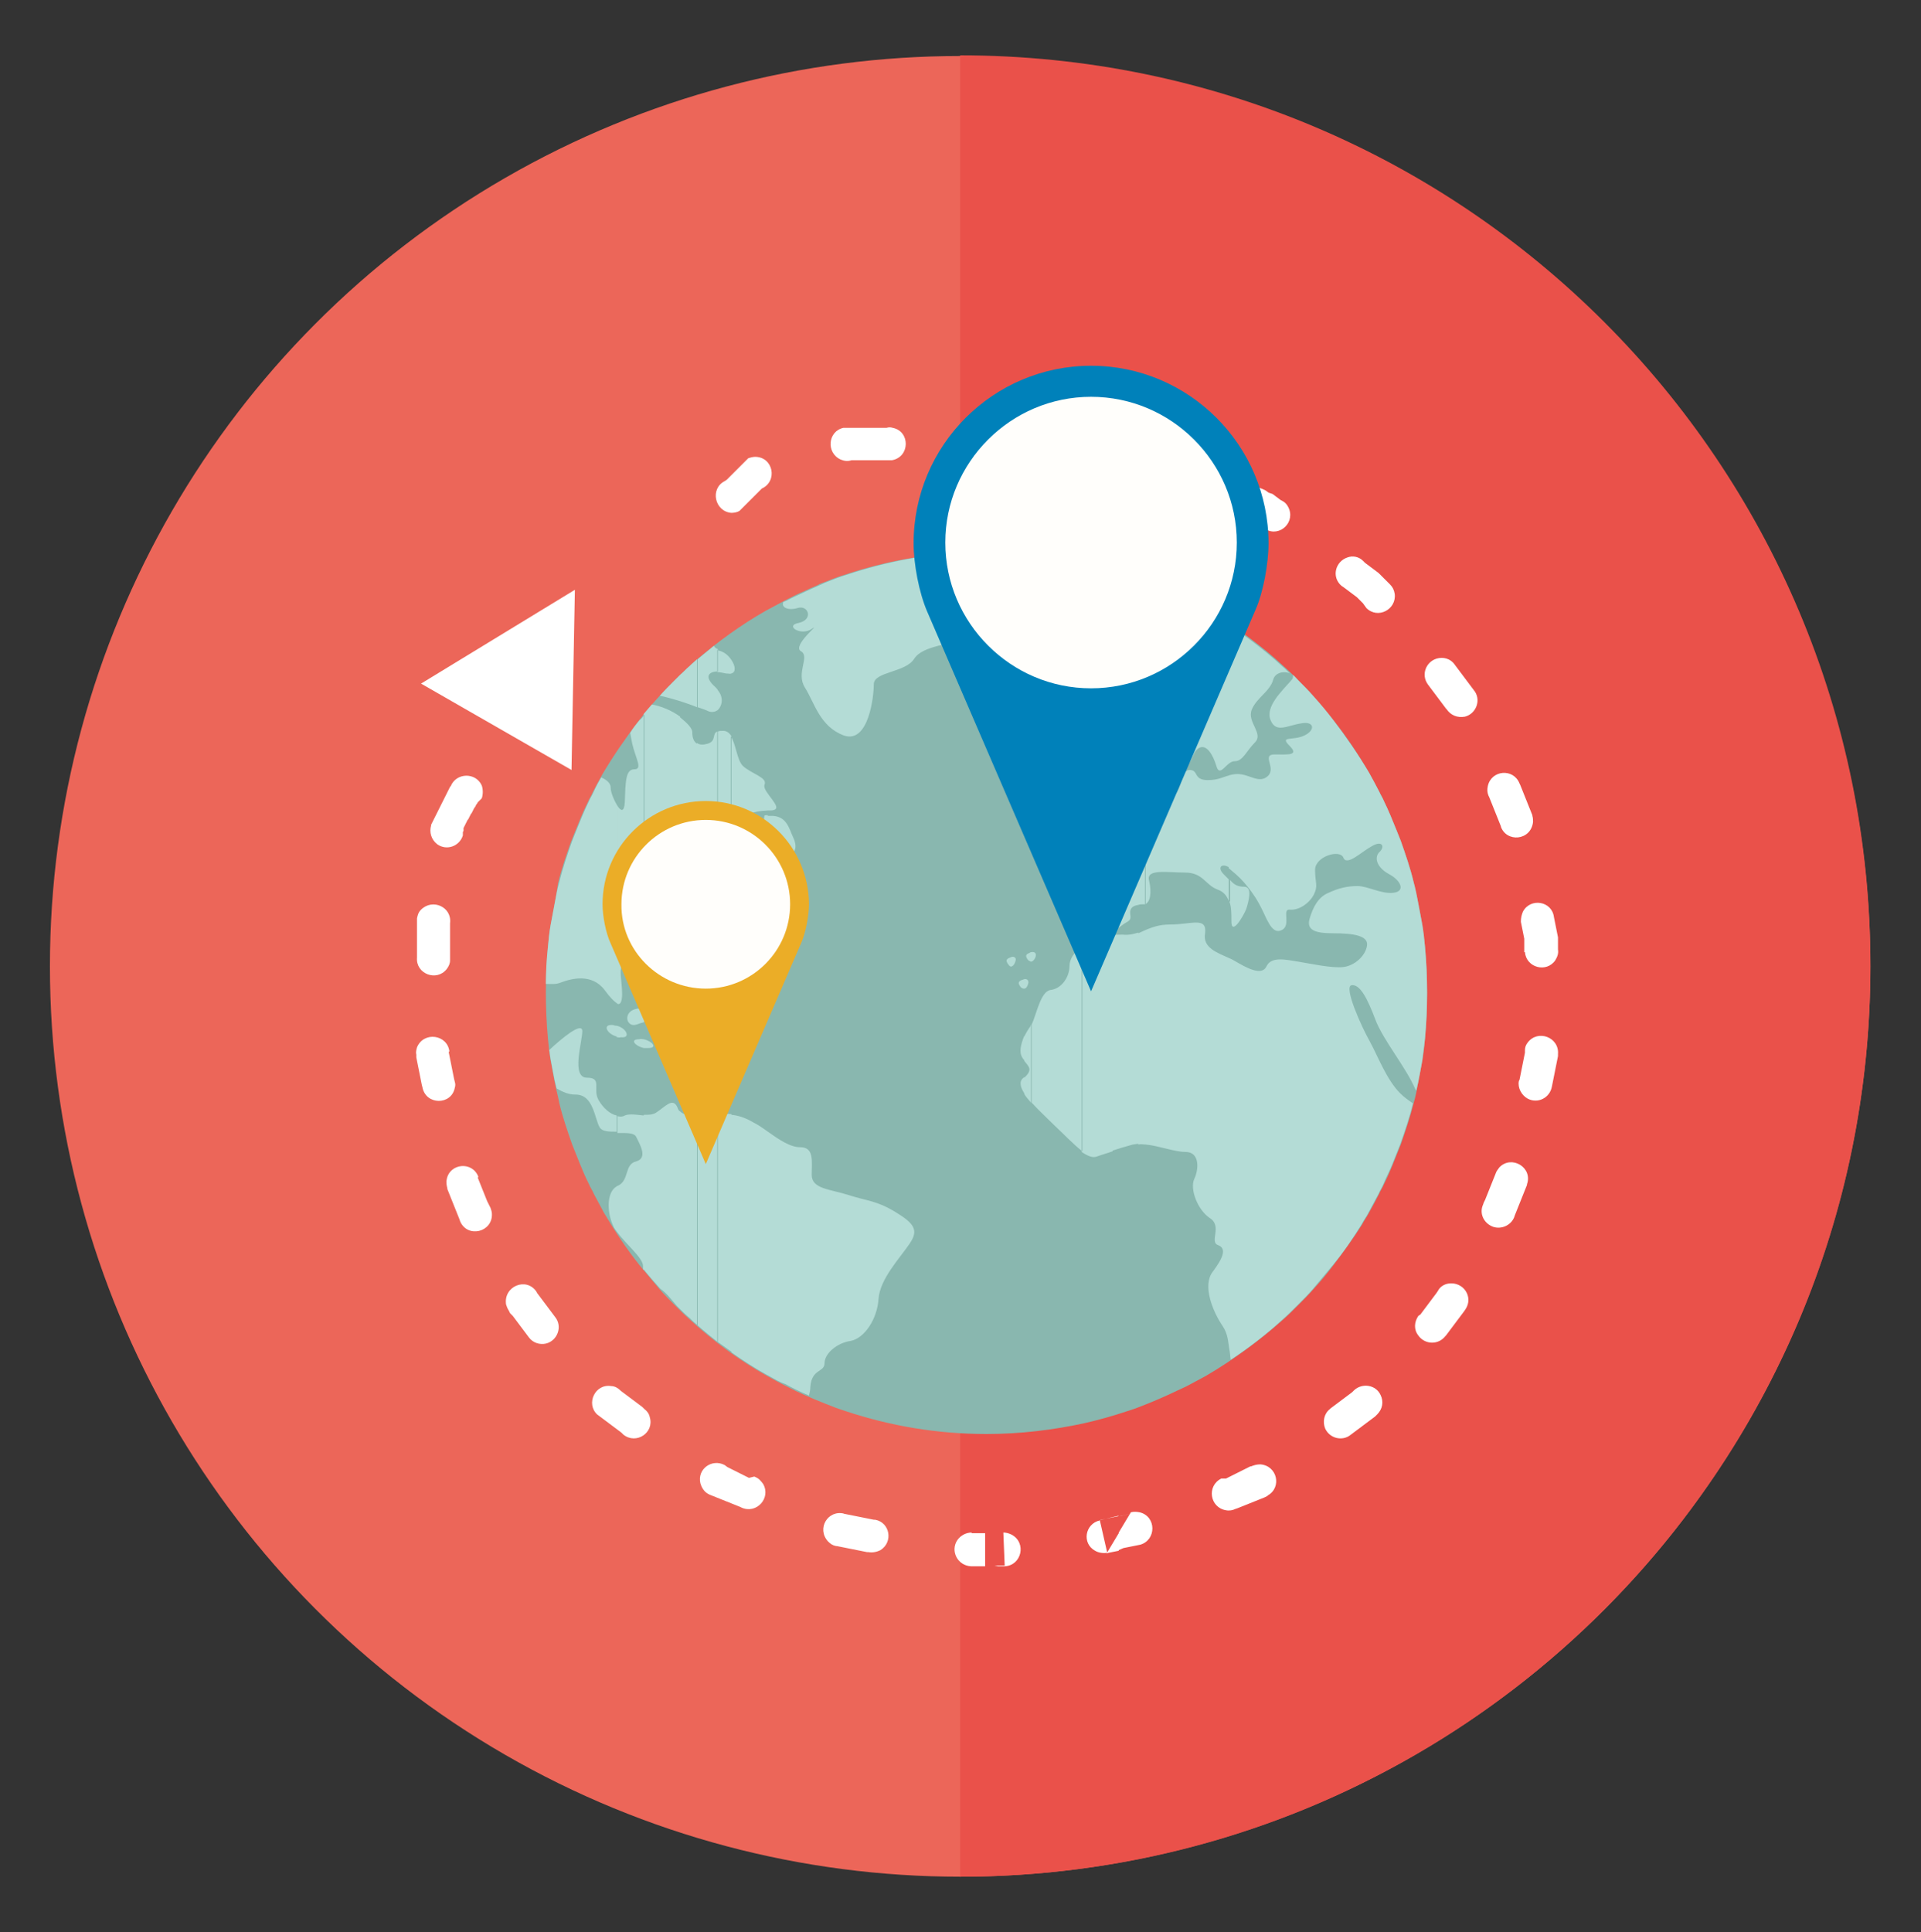 <?xml version="1.0" encoding="utf-8"?>
<!-- Generator: Adobe Illustrator 18.0.0, SVG Export Plug-In . SVG Version: 6.00 Build 0)  -->
<!DOCTYPE svg PUBLIC "-//W3C//DTD SVG 1.1//EN" "http://www.w3.org/Graphics/SVG/1.1/DTD/svg11.dtd">
<svg version="1.1" id="Layer_1" xmlns="http://www.w3.org/2000/svg" xmlns:xlink="http://www.w3.org/1999/xlink" x="0px" y="0px"
	 viewBox="0 0 284.7 286.3" enable-background="new 0 0 284.7 286.3" xml:space="preserve">
<rect x="0" y="0" width="284.7" height="286.3" fill="#333333" stroke="none"/>
<g>
	<g>
		<circle fill="#EC6659" cx="142.3" cy="143.2" r="134.9"/>
		<g>
			<path fill="#EA514A" d="M142.3,8.2v269.9c74.5,0,134.9-60.4,134.9-134.9C277.3,68.6,216.9,8.2,142.3,8.2z"/>
		</g>
	</g>
	<g>
		<g>
			<path fill="#FFFFFF" d="M165.8,229.7v-2.6l1.8-3l0,0l0,0c0.4-0.1,0.8-0.1,1.3,0c2.5,0.6,2.5,4.1,0.1,4.8l0,0l-0.5,0.1l-0.5,0.1
				l-0.5,0.1l-0.5,0.1l-0.5,0.1L165.8,229.7L165.8,229.7L165.8,229.7z M165.8,224.7l0.4-0.1l0.5-0.1l0.5-0.1l0.5-0.1L165.8,224.7
				L165.8,224.7L165.8,224.7z M165.8,69.4v-4.9c0.3,0,0.5,0,0.8,0.1l0.3,0.1l0.5,0.1l0.5,0.1l0.5,0.1l0.5,0.1l0.5,0.1l0.5,0.1
				l0.5,0.1l0.5,0.2l0.5,0.2l0.1,0c0.5,0.1,0.8,0.4,1.1,0.8c1.6,1.9-0.3,4.7-2.6,4l-0.1,0l-0.5-0.1l-0.5-0.1l-0.5-0.1l-0.5-0.1
				l-0.5-0.1l-0.5-0.1l-0.5-0.1l-0.5-0.1L165.8,69.4L165.8,69.4z M181,219.1c-2.2,1.1-1.7,4.3,0.7,4.7c0.5,0.1,1,0,1.4-0.2l0.3-0.1
				l0.5-0.2l0.5-0.2l0.5-0.2l0.5-0.2l0.5-0.2l0.5-0.2l0.5-0.2l0.5-0.2l0.4-0.2l0.1-0.1c2.1-1.2,1.4-4.4-1.1-4.6
				c-0.5,0-0.9,0.1-1.4,0.3l-0.1,0l-0.4,0.2l-0.4,0.2l-0.4,0.2l-0.4,0.2l-0.4,0.2l-0.4,0.2l-0.4,0.2l-0.4,0.2l-0.4,0.2L181,219.1
				L181,219.1z M197.1,208.8c-0.9,0.7-1.1,1.9-0.7,2.9c0.7,1.5,2.6,1.9,3.8,0.9l0,0l0.4-0.3l0.4-0.3l0.4-0.3l0.4-0.3l0.4-0.3
				l0.4-0.3l0.4-0.3l0.4-0.3l0.4-0.3l0.3-0.3c0.8-0.8,1-1.9,0.5-2.9c-0.7-1.5-2.7-1.8-3.9-0.7l-0.3,0.3l-0.4,0.3l-0.4,0.3l-0.4,0.3
				l-0.4,0.3l-0.4,0.3l-0.4,0.3l-0.4,0.3l-0.4,0.3L197.1,208.8L197.1,208.8L197.1,208.8z M210.2,195c-0.6,0.9-0.7,2,0,2.9
				c1,1.4,3,1.4,4,0.1l0.1-0.1l0.3-0.4l0.3-0.4l0.3-0.4l0.3-0.4l0.3-0.4l0.3-0.4l0.3-0.4l0.3-0.4l0.3-0.4l0.2-0.3
				c1.2-1.8-0.3-4.1-2.5-3.8c-0.7,0.1-1.3,0.5-1.6,1.1l-0.2,0.3l-0.3,0.4l-0.3,0.4l-0.3,0.4l-0.3,0.4l-0.3,0.4l-0.3,0.4l-0.3,0.4
				l-0.3,0.4L210.2,195L210.2,195L210.2,195z M219.8,178.5c-0.6,1.3,0.1,2.8,1.5,3.3c1.2,0.4,2.6-0.2,3.1-1.4l0.1-0.3l0.2-0.5
				l0.2-0.5l0.2-0.5l0.2-0.5l0.2-0.5l0.2-0.5l0.2-0.5l0.2-0.5l0.2-0.5l0-0.1c0.9-2.5-2.3-4.4-4.1-2.5c-0.2,0.3-0.4,0.5-0.5,0.8l0,0
				l-0.2,0.5l-0.2,0.5l-0.2,0.5l-0.2,0.5l-0.2,0.5l-0.2,0.5l-0.2,0.5l-0.2,0.5l-0.2,0.4L219.8,178.5L219.8,178.5z M225.1,160.2
				c-0.2,1,0.4,2.1,1.3,2.6c1.5,0.8,3.3-0.1,3.6-1.8l0.1-0.5l0.1-0.5l0.1-0.5l0.1-0.5l0.1-0.5l0.1-0.5l0.1-0.5l0.1-0.5l0.1-0.5
				l0-0.3c0.2-2.5-3-3.7-4.5-1.7c-0.3,0.4-0.4,0.7-0.4,1.2l0,0.3l-0.1,0.5l-0.1,0.5l-0.1,0.5l-0.1,0.5l-0.1,0.5l-0.1,0.5l-0.1,0.5
				l-0.1,0.5L225.1,160.2L225.1,160.2z M226,141.1c0.2,2.3,3.2,3.1,4.5,1.2c0.3-0.5,0.5-1,0.4-1.6l0-0.3l0-0.5l0-0.5l0-0.5l-0.1-0.5
				l-0.1-0.5l-0.1-0.5l-0.1-0.5l-0.1-0.5l-0.1-0.5c-0.3-2.4-3.5-2.9-4.6-0.8c-0.2,0.5-0.3,0.9-0.3,1.5l0.1,0.5l0.1,0.5l0.1,0.5
				l0.1,0.5l0.1,0.5l0,0.5l0,0.5l0,0.5l0,0.5L226,141.1L226,141.1z M222.4,122.4c0.8,2.5,4.5,2.2,4.8-0.6c0-0.3,0-0.6-0.1-0.9l0-0.1
				l-0.2-0.5l-0.2-0.5l-0.2-0.5l-0.2-0.5l-0.2-0.5l-0.2-0.5l-0.2-0.5l-0.2-0.5l-0.2-0.5l-0.1-0.2c-0.9-2.3-4.2-2-4.7,0.4
				c-0.1,0.5-0.1,0.9,0.1,1.4l0.1,0.2l0.2,0.5l0.2,0.5l0.2,0.5l0.2,0.5l0.2,0.5l0.2,0.5l0.2,0.5l0.2,0.5l0.2,0.5L222.4,122.4
				L222.4,122.4z M214.4,105.1c0.6,0.9,1.6,1.3,2.7,1.1c1.6-0.4,2.4-2.3,1.5-3.7l-0.3-0.4l-0.3-0.4l-0.3-0.4l-0.3-0.4l-0.3-0.4
				l-0.3-0.4l-0.3-0.4l-0.3-0.4l-0.3-0.4l-0.3-0.4c-0.6-0.9-1.7-1.2-2.7-0.9c-1.6,0.5-2.3,2.4-1.3,3.8l0.3,0.4l0.3,0.4l0.3,0.4
				l0.3,0.4l0.3,0.4l0.3,0.4l0.3,0.4l0.3,0.4l0.3,0.4L214.4,105.1L214.4,105.1z M202.5,90.1c1.7,1.7,4.5,0.2,4.2-2.1
				c-0.1-0.6-0.3-1-0.7-1.4l-0.1-0.1l-0.4-0.4l-0.4-0.4l-0.4-0.4l-0.4-0.4l-0.4-0.3l-0.4-0.3l-0.4-0.3l-0.4-0.3l-0.4-0.3l-0.3-0.3
				c-0.6-0.6-1.5-0.8-2.3-0.5c-1.8,0.6-2.4,2.9-0.9,4.2l0.3,0.2l0.4,0.3l0.4,0.3l0.4,0.3l0.4,0.3l0.4,0.3l0.3,0.3l0.3,0.3l0.3,0.3
				L202.5,90.1L202.5,90.1L202.5,90.1z M187.5,78.4c2.2,1.3,4.6-1.1,3.4-3.3c-0.2-0.4-0.5-0.7-0.9-0.9l-0.2-0.1l-0.4-0.3l-0.4-0.3
				l-0.4-0.3L188,73l-0.4-0.3l-0.4-0.2l-0.5-0.2l-0.5-0.2l-0.5-0.2l-0.2-0.1c-2.2-1.1-4.4,1.2-3.3,3.3c0.2,0.4,0.6,0.8,1,1l0.2,0.1
				l0.4,0.2l0.4,0.2l0.4,0.2l0.4,0.2l0.4,0.2l0.4,0.2l0.4,0.2l0.4,0.2l0.4,0.2L187.5,78.4z M165.8,64.4v4.9l-0.1,0l-0.2-0.1
				c-0.3-0.1-0.6-0.2-0.9-0.4C162.7,67.4,163.7,64.6,165.8,64.4L165.8,64.4z M165.8,224.6L165.8,224.6l-0.1,0.1l-0.5,0.1l-0.5,0.1
				l-0.5,0.1l-0.5,0.1l-0.5,0.1l-0.3,0.1L165.8,224.6L165.8,224.6z M165.8,227.2v2.6l-0.5,0.1l-0.5,0.1l-0.5,0.1l-0.3,0.1
				L165.8,227.2L165.8,227.2z M147.4,232L147.4,232l1.5,0l-0.2-4.9h0c0.4,0,0.8,0.1,1.2,0.3c2.3,1.2,1.5,4.6-1,4.7l0,0l-0.5,0
				l-0.5,0L147.4,232L147.4,232z M147.4,227.1l0.3,0l0.5,0l0.5,0L147.4,227.1L147.4,227.1L147.4,227.1z M147.4,67V62l0.4,0l0.5,0
				l0.5,0l0.5,0l0.5,0l0.5,0l0.5,0l0.5,0c2.1,0.1,3.1,2.6,1.7,4.1c-0.5,0.6-1.2,0.8-2,0.8l-0.5,0l-0.5,0l-0.5,0l-0.5,0l-0.5,0
				l-0.5,0l-0.5,0L147.4,67L147.4,67z M163,225.3c-2.2,0.5-2.7,3.4-0.7,4.5c0.5,0.3,1.2,0.4,1.8,0.3L163,225.3z M107.4,71.3
				c-2.2,1.1-1.5,4.5,1,4.7c0.4,0,0.9-0.1,1.2-0.3l0.1-0.1l0.1-0.1l0.1-0.1l0.1-0.1l0.1-0.1l0.1-0.1l0.1-0.1l0.1-0.1l0.1-0.1
				l0.1-0.1l0.1-0.1l0.1-0.1l0.1-0.1l0.1-0.1l0.1-0.1l0.1-0.1l0.1-0.1l0.1-0.1l0.1-0.1l0.1-0.1l0.1-0.1l0.1-0.1l0.1-0.1l0.1-0.1
				l0.1-0.1l0.1-0.1l0.1-0.1l0.1-0.1l0.1-0.1l0.1-0.1l0.1-0.1l0.1-0.1l0.1-0.1l0,0c2.4-1.1,1.7-4.7-1-4.7c-0.3,0-0.7,0.1-1,0.2l0,0
				l-0.1,0.1l-0.1,0.1l-0.1,0.1l-0.1,0.1l-0.1,0.1l-0.1,0.1l-0.1,0.1l-0.1,0.1l-0.1,0.1l-0.1,0.1l-0.1,0.1l-0.1,0.1l-0.1,0.1
				l-0.1,0.1l-0.1,0.1l-0.1,0.1l-0.1,0.1l-0.1,0.1l-0.1,0.1l-0.1,0.1l-0.1,0.1l-0.1,0.1l-0.1,0.1l-0.1,0.1l-0.1,0.1l-0.1,0.1
				l-0.1,0.1l-0.1,0.1l-0.1,0.1l-0.1,0.1l-0.1,0.1l-0.1,0.1L107.4,71.3L107.4,71.3z M147.4,62V67l-0.3,0l-0.5,0l-0.2,0
				c-2.1,0-3.2-2.4-1.9-4c0.5-0.6,1.2-0.9,1.9-0.9l0.2,0l0.5,0L147.4,62L147.4,62z M147.4,227.1L147.4,227.1l-0.3,0l-0.5,0l-0.5,0
				L147.4,227.1L147.4,227.1z M147.4,232L147.4,232l-0.2,0l-0.5,0l-0.5,0L147.4,232L147.4,232z M62.4,101.3l22.8-13.9l-0.5,26.7
				L62.4,101.3L62.4,101.3z M71.4,118.3c0.2-0.6,0.2-1.3,0-1.9c-0.9-2-3.8-1.9-4.6,0.1l-0.1,0.1l-0.1,0.2l-0.1,0.2l-0.1,0.2
				l-0.1,0.2l-0.1,0.2l-0.1,0.2l-0.1,0.2l-0.1,0.2l-0.1,0.2l-0.1,0.2l-0.1,0.2l-0.1,0.2l-0.1,0.2l-0.1,0.2l-0.1,0.2l-0.1,0.2
				l-0.1,0.2l-0.1,0.2l-0.1,0.2l-0.1,0.2l-0.1,0.2l-0.1,0.2l-0.1,0.2l-0.1,0.2l-0.1,0.2l-0.1,0.2l-0.1,0.2l-0.1,0.2l0,0.1
				c-0.3,1,0,2.1,0.9,2.8c1.4,1,3.3,0.3,3.8-1.3l0-0.1l0-0.2l0-0.2l0.1-0.2l0-0.2l0-0.2l0.1-0.2l0.1-0.2l0.1-0.2l0.1-0.2l0.1-0.2
				l0.1-0.2l0.1-0.1l0.1-0.2l0.1-0.2l0.1-0.2l0.1-0.2l0.1-0.1l0.1-0.2l0.1-0.2l0.1-0.2l0.1-0.2l0.1-0.1l0.1-0.2l0.1-0.2l0.1-0.1
				l0.1-0.2l0.1-0.1l0.1-0.1L71.4,118.3L71.4,118.3z M66.7,136.8c0.3-2.4-2.6-3.7-4.3-2c-0.4,0.4-0.5,0.8-0.6,1.3l0,0.1l0,0.2l0,0.2
				l0,0.2l0,0.2l0,0.2l0,0.2l0,0.2l0,0.2l0,0.2l0,0.2l0,0.2l0,0.2l0,0.2l0,0.2l0,0.2l0,0.2l0,0.2l0,0.2l0,0.2l0,0.2l0,0.2l0,0.2
				l0,0.2l0,0.2l0,0.2l0,0.2l0,0.2l0,0.2l0,0.1c-0.2,2.4,2.9,3.6,4.4,1.7c0.3-0.4,0.5-0.8,0.5-1.3l0-0.1l0-0.2l0-0.2l0-0.2l0-0.2
				l0-0.2l0-0.2l0-0.2l0-0.2l0-0.2l0-0.2l0-0.2l0-0.2l0-0.2l0-0.2l0-0.2l0-0.2l0-0.2l0-0.2l0-0.2l0-0.2l0-0.2l0-0.2l0-0.2l0-0.2
				l0-0.2l0-0.2l0-0.2L66.7,136.8L66.7,136.8L66.7,136.8z M66.6,155.8c-0.3-2.5-3.8-3-4.8-0.6c-0.1,0.4-0.2,0.7-0.1,1.1l0,0.4
				l0.1,0.5l0.1,0.5l0.1,0.5l0.1,0.5l0.1,0.5l0.1,0.5l0.1,0.5l0.1,0.5l0.1,0.4c0.5,2.7,4.3,2.7,4.8,0.1c0.1-0.3,0.1-0.6,0-0.9
				l-0.1-0.4l-0.1-0.5l-0.1-0.5l-0.1-0.5l-0.1-0.5l-0.1-0.5l-0.1-0.5l-0.1-0.5l-0.1-0.5L66.6,155.8L66.6,155.8z M70.9,174.4
				c-0.9-2.4-4.3-2-4.7,0.4c-0.1,0.4,0,0.9,0.1,1.3l0,0.1l0.2,0.5l0.2,0.5l0.2,0.5l0.2,0.5l0.2,0.5l0.2,0.5l0.2,0.5l0.2,0.5l0.2,0.5
				l0.1,0.3c1.1,2.5,4.8,1.6,4.7-1.1c0-0.3-0.1-0.6-0.2-0.9l-0.1-0.2l-0.2-0.4l-0.2-0.4l-0.2-0.5l-0.2-0.5l-0.2-0.5l-0.2-0.5
				l-0.2-0.5l-0.2-0.5l-0.2-0.5L70.9,174.4L70.9,174.4z M79.5,191.4c-1.5-2.2-4.9-0.8-4.5,1.9c0.1,0.3,0.2,0.6,0.4,0.9l0.2,0.4
				L76,195l0.3,0.4l0.3,0.4l0.3,0.4l0.3,0.4l0.3,0.4l0.3,0.4l0.3,0.4l0.3,0.4l0,0c0.6,0.8,1.6,1.1,2.5,0.9c1.7-0.4,2.5-2.5,1.4-3.9
				l0,0l-0.3-0.4l-0.3-0.4l-0.3-0.4l-0.3-0.4l-0.3-0.4l-0.3-0.4l-0.3-0.4l-0.3-0.4l-0.3-0.4L79.5,191.4L79.5,191.4z M91.9,206
				c-0.3-0.3-0.8-0.6-1.3-0.6c-2.4-0.4-3.8,2.6-2.1,4.2l0,0l0.4,0.3l0.4,0.3l0.4,0.3l0.4,0.3l0.4,0.3l0.4,0.3l0.4,0.3l0.4,0.3
				l0.4,0.3l0.3,0.3c1.9,1.5,4.6-0.3,3.9-2.6c-0.1-0.5-0.4-0.9-0.8-1.2l-0.3-0.3l-0.4-0.3l-0.4-0.3l-0.4-0.3l-0.4-0.3l-0.4-0.3
				l-0.4-0.3l-0.4-0.3l-0.4-0.3L91.9,206L91.9,206L91.9,206z M107.4,217.1c-1.9-1-4.1,0.6-3.6,2.7c0.2,0.7,0.6,1.3,1.2,1.6l0.2,0.1
				l0.5,0.2l0.5,0.2l0.5,0.2l0.5,0.2l0.5,0.2l0.5,0.2l0.5,0.2l0.5,0.2l0.5,0.2l0.2,0.1c2.2,1,4.4-1.4,3.2-3.5
				c-0.3-0.4-0.6-0.8-1.1-1l-0.2-0.1L111,219l-0.4-0.2l-0.4-0.2l-0.4-0.2l-0.4-0.2l-0.4-0.2l-0.4-0.2l-0.4-0.2l-0.4-0.2L107.4,217.1
				L107.4,217.1z M125.1,224.3c-2.4-0.6-4.1,2.2-2.4,4.1c0.4,0.4,0.7,0.6,1.2,0.7l0.1,0l0.5,0.1l0.5,0.1l0.5,0.1l0.5,0.1l0.5,0.1
				l0.5,0.1l0.5,0.1l0.5,0.1l0.5,0.1l0.2,0c0.6,0.1,1.2,0,1.8-0.3c1.9-1.2,1.4-4.1-0.8-4.5l-0.2,0l-0.5-0.1l-0.5-0.1l-0.5-0.1
				l-0.5-0.1l-0.5-0.1l-0.5-0.1l-0.5-0.1l-0.5-0.1l-0.5-0.1L125.1,224.3L125.1,224.3z M144,227.1c-0.8,0-1.6,0.4-2.1,1.1
				c-1.1,1.6,0,3.8,2,3.9l0.1,0l0.5,0l0.5,0l0.5,0l0.5,0v-4.9l-0.5,0l-0.5,0l-0.5,0l-0.5,0L144,227.1L144,227.1z M132.2,68.2
				c2.7-0.5,2.7-4.3,0.1-4.8c-0.3-0.1-0.6-0.1-0.9,0l-0.1,0l-0.2,0l-0.2,0l-0.2,0l-0.2,0l-0.2,0l-0.2,0l-0.2,0l-0.2,0l-0.2,0l-0.2,0
				l-0.2,0l-0.2,0l-0.2,0l-0.2,0l-0.2,0l-0.2,0l-0.2,0l-0.2,0l-0.2,0l-0.2,0l-0.2,0l-0.2,0l-0.2,0l-0.2,0l-0.2,0l-0.2,0l-0.2,0
				l-0.2,0l-0.2,0l-0.2,0l-0.2,0l-0.1,0c-2.3,0.5-2.6,3.7-0.4,4.7c0.5,0.2,1,0.3,1.6,0.1l0.1,0l0.1,0l0.1,0l0.1,0l0.1,0l0.1,0l0.1,0
				l0.1,0l0.1,0l0.1,0l0.1,0l0.1,0l0.1,0l0.1,0l0.1,0l0.1,0l0.1,0l0.1,0l0.1,0l0.1,0l0.1,0l0.1,0l0.1,0l0.1,0l0.1,0l0.1,0l0.1,0
				l0.1,0l0.1,0l0.1,0l0.1,0L132.2,68.2L132.2,68.2z"/>
		</g>
		<g>
			<path fill="#89B7AF" d="M82.2,133.9c-0.2,1.1-0.4,2.1-0.6,3.2c-0.2,1.1-0.3,2.2-0.4,3.3c-0.2,2.2-0.3,4.4-0.3,6.7
				c0,2.3,0.1,4.5,0.3,6.7c0.1,1.1,0.2,2.2,0.4,3.3c0.2,1.1,0.4,2.2,0.6,3.2c0.2,1.1,0.5,2.1,0.7,3.2c0.5,2.1,1.2,4.1,1.9,6.1
				c0.4,1,0.8,2,1.2,3c0.4,1,0.8,1.9,1.3,2.9c0.2,0.5,0.5,0.9,0.7,1.4c0.5,0.9,1,1.9,1.5,2.8c1.6,2.7,3.3,5.3,5.3,7.8
				c1,1.2,2,2.4,3,3.6c0.7,0.8,1.4,1.5,2.2,2.3c0.7,0.7,1.5,1.5,2.3,2.2c3.5,3.2,7.3,6,11.4,8.3c0.9,0.5,1.8,1,2.8,1.5
				c1.9,1,3.8,1.8,5.8,2.6c1,0.4,2,0.8,3,1.1c6.6,2.2,13.6,3.4,20.9,3.4c5,0,9.9-0.6,14.5-1.6c2.2-0.5,4.3-1.1,6.4-1.8
				c1-0.3,2-0.7,3-1.1c2-0.8,3.9-1.7,5.8-2.6c0.9-0.5,1.9-1,2.8-1.5c4.1-2.4,7.9-5.2,11.4-8.3c0.8-0.7,1.5-1.4,2.3-2.2
				c0.7-0.7,1.5-1.5,2.2-2.3c1.1-1.2,2.1-2.4,3-3.6c1.5-2,3-4,4.3-6.1c0.3-0.6,0.7-1.1,1-1.7c0.5-0.9,1-1.8,1.5-2.8
				c0.2-0.5,0.5-0.9,0.7-1.4c0.5-1,0.9-1.9,1.3-2.9c0.4-1,0.8-2,1.2-3c0.7-2,1.4-4.1,1.9-6.1c0.3-1,0.5-2.1,0.7-3.2
				c0.2-1.1,0.4-2.1,0.6-3.2c0.2-1.1,0.3-2.2,0.4-3.3c0.2-2.2,0.3-4.4,0.3-6.7c0-2.3-0.1-4.5-0.3-6.7c-0.1-1.1-0.3-2.2-0.4-3.3
				c-0.2-1.1-0.4-2.2-0.6-3.2c-0.2-1.1-0.5-2.1-0.7-3.2c-0.5-2.1-1.2-4.1-1.9-6.1c-0.2-0.5-0.4-1-0.6-1.5c-0.6-1.5-1.2-2.9-1.9-4.4
				c-0.2-0.5-0.5-1-0.7-1.4c-0.5-0.9-1-1.9-1.5-2.8c-1.6-2.7-3.3-5.3-5.3-7.8c-1-1.2-2-2.4-3-3.6c-0.7-0.8-1.4-1.5-2.2-2.3
				c-0.7-0.7-1.5-1.5-2.3-2.2c-1.5-1.4-3.1-2.7-4.7-3.9c-2.1-1.6-4.4-3.1-6.7-4.4c-0.9-0.5-1.8-1-2.8-1.5c-0.4-0.2-0.9-0.4-1.3-0.6
				c-0.5-0.2-1-0.5-1.6-0.7c-0.2-0.1-0.4-0.2-0.7-0.3c-0.8-0.3-1.5-0.6-2.3-0.9c0,0,0,0,0,0c-0.8-0.3-1.6-0.6-2.5-0.9
				c-0.2-0.1-0.3-0.1-0.5-0.2c-1.9-0.7-3.9-1.2-5.9-1.7c-0.6-0.1-1.3-0.3-1.9-0.4c-0.5-0.1-0.9-0.2-1.4-0.3c-3.4-0.6-7-1-10.6-1
				c-0.4,0-0.8,0-1.2,0c-0.7,0-1.3,0-2,0c-6.6,0.2-13,1.4-18.9,3.4c-1,0.3-2,0.7-3,1.1c-0.3,0.1-0.6,0.2-0.9,0.4
				c-0.7,0.3-1.4,0.6-2,0.9c-1,0.4-1.9,0.9-2.9,1.4c-0.9,0.5-1.9,1-2.8,1.5c-3.7,2.1-7.1,4.6-10.3,7.3c-0.4,0.3-0.8,0.7-1.1,1
				c-0.8,0.7-1.5,1.4-2.3,2.2c-0.7,0.7-1.5,1.5-2.2,2.3c-1.1,1.2-2.1,2.4-3,3.6c-1.9,2.5-3.7,5.1-5.3,7.8c-0.5,0.9-1,1.8-1.5,2.8
				c-0.2,0.5-0.5,0.9-0.7,1.4c-0.7,1.4-1.3,2.9-1.9,4.4c-0.2,0.5-0.4,1-0.6,1.5c-0.7,2-1.4,4-1.9,6.1
				C82.6,131.7,82.4,132.8,82.2,133.9z"/>
			<path fill-rule="evenodd" clip-rule="evenodd" fill="#B4DCD6" d="M182.2,200v-58c0.3,0.1,0.6,0.3,0.8,0.4c1.7,1,4,2.3,4.7,0.8
				c0.7-1.5,2.8-1,4.7-0.7c1.8,0.3,5,1,6.7,0.8c1.7-0.2,3.3-1.7,3.5-3.2c0.2-1.5-2.2-1.8-5-1.8c-2.8,0-4-0.5-3.5-2.2
				c0.5-1.7,1.3-3.2,2.8-3.8c1.5-0.7,2.8-1,4.3-1c1.5,0,3.5,1.2,5.3,1c1.8-0.2,1.2-1.8-0.7-2.8c-1.8-1-2.2-2.5-1.3-3.3
				c0.8-0.8,0.3-1.7-1.2-0.8c-1.5,0.8-3.7,3-4.2,1.7c-0.5-1.3-4.2-0.2-4.2,1.8c0,2,0.5,2.3-0.2,3.7c-0.7,1.3-2.2,2.3-3.5,2.2
				c-1.3-0.2,0.2,2.3-1.2,3c-1.3,0.7-2-1-2.8-2.7c-0.8-1.7-1.5-2.7-2.3-3.7c-0.8-1-1.3-1.5-2.5-2.5c-0.1-0.1-0.2-0.2-0.3-0.2v-13.8
				c0.4-0.1,0.8-0.2,1.3-0.2c1.8,0,3.2,1.5,4.5,0.3c1.3-1.2-1-3.2,1-3.2c2,0,3.7,0.2,2.2-1.3c-1.5-1.5,0.5-0.7,2.2-1.5
				c1.7-0.8,1.5-2.2-0.5-1.8c-2,0.3-3.7,1.5-4.5-0.5c-0.8-2,1.7-4.3,3-5.8c0.3-0.3,0.4-0.6,0.3-0.9c0.3,0.2,0.5,0.5,0.8,0.8
				c0.7,0.7,1.5,1.5,2.2,2.3c1.1,1.2,2.1,2.4,3,3.6c1.9,2.5,3.7,5.1,5.3,7.8c0.5,0.9,1,1.8,1.5,2.8c0.2,0.5,0.5,0.9,0.7,1.4
				c0.7,1.4,1.3,2.9,1.9,4.4c0.2,0.5,0.4,1,0.6,1.5c0.7,2,1.4,4,1.9,6.1c0.3,1,0.5,2.1,0.7,3.2c0.2,1.1,0.4,2.1,0.6,3.2
				c0.2,1.1,0.3,2.2,0.4,3.3c0.2,2.2,0.3,4.4,0.3,6.7c0,2.3-0.1,4.5-0.3,6.7c-0.1,1.1-0.3,2.2-0.4,3.3c-0.2,1.1-0.4,2.2-0.6,3.2
				c-0.1,0.4-0.2,0.9-0.3,1.3l-0.1-0.1c-1.5-3.5-4.8-7.3-6-10.5c-1.2-3.2-2.3-5.2-3.5-5c-1.2,0.2,1.5,6.2,2.7,8.3
				c1.2,2.2,2.5,5.7,4.5,7.7c0.6,0.6,1.3,1.1,1.9,1.5c-0.5,2.1-1.2,4.1-1.9,6.1c-0.4,1-0.8,2-1.2,3c-0.4,1-0.9,1.9-1.3,2.9
				c-0.2,0.5-0.5,0.9-0.7,1.4c-0.5,0.9-1,1.9-1.5,2.8c-0.3,0.6-0.7,1.1-1,1.7c-1.3,2.1-2.7,4.2-4.3,6.1c-1,1.2-2,2.4-3,3.6
				c-0.7,0.8-1.4,1.5-2.2,2.3c-0.7,0.7-1.5,1.5-2.3,2.2c-2.4,2.2-4.9,4.1-7.6,5.9C182.3,200.9,182.3,200.4,182.2,200L182.2,200z
				 M182.2,133.6c0.3,0.8,0.3,1.8,0.3,2.9c0,2.3,1.8-0.8,2.2-1.8c0.3-1,1-3.3-0.3-3.3c-1,0-1.5-0.3-2.1-1V133.6L182.2,133.6z
				 M182.2,113.1c0.3-0.2,0.5-0.3,0.8-0.3c1.2,0,1.7-1.5,3-2.8c1.3-1.3-1.2-3-0.5-4.8c0.7-1.8,2.7-2.7,3.2-4.5
				c0.3-1.1,1.7-1.3,2.5-0.9c-0.4-0.3-0.7-0.7-1.1-1c-1.5-1.4-3.1-2.7-4.7-3.9c-0.4-0.3-0.8-0.6-1.1-0.8c-0.7,0.6-1.4,1.3-2.1,2
				V113.1z M182.2,96v17.1c-0.8,0.6-1.5,1.8-1.9,0.5c-0.5-1.7-1.5-3.5-2.7-2.7c-1.2,0.8-1,3.7-2.5,1.3c-1.5-2.3-2.8-5.7-1.2-7.5
				c1.7-1.8,4-3.3,5.3-5.2C180,98.7,181,97.3,182.2,96L182.2,96z M182.2,114.9c-0.9,0.2-1.6,0.7-3.2,0.7c-2.2,0-1.3-1.5-2.7-1.5
				c-1.3,0-1,2.5-2.2,3.7c-1,1-2.7,2.3-4.4,2.9V134c0.8-0.3,1-1.8,0.6-3.5c-0.5-1.8,2.7-1.2,5.3-1.2c2.7,0,3,1.8,4.8,2.5
				c0.9,0.3,1.4,0.9,1.7,1.7v-3.2c-0.2-0.2-0.4-0.4-0.7-0.7c-1.1-1.1-0.3-1.7,0.7-1.1V114.9L182.2,114.9z M182.2,142v58
				c-0.2-1.2-0.2-2.3-1-3.5c-1.5-2.2-3-6-1.5-8c1.5-2,2.2-3.5,0.8-4c-1.3-0.5,0.7-2.8-1.2-4c-1.8-1.2-3-4.3-2.3-5.8
				c0.7-1.5,0.8-4-1.3-4c-1.6,0-3.9-0.9-5.9-1.1v-31.8c1-0.4,2-0.8,3.6-0.8c3.2,0,5.5-1.2,5.2,1.3
				C178.2,140.5,180.5,141.2,182.2,142L182.2,142z M169.8,119.3v-1.4c0.4-0.1,0.8,0.1,0.7,0.6C170.4,118.9,170.1,119.3,169.8,119.3z
				 M169.8,117.9v1.4c-0.1,0-0.2-0.1-0.4-0.2c-0.5-0.6-0.4-0.9,0.2-1.1C169.6,118,169.7,118,169.8,117.9L169.8,117.9z M169.8,120.7
				V134c-0.1,0-0.2,0-0.3,0c-0.3,0-0.6,0-0.8,0.1V121c0.1,0,0.2,0,0.3-0.1C169.3,120.9,169.5,120.8,169.8,120.7L169.8,120.7z
				 M169.8,137.8v31.8c-0.4,0-0.7-0.1-1.1,0v-31.3C169.1,138.1,169.4,138,169.8,137.8L169.8,137.8z M168.7,113.8v-1.4
				c0.4-0.1,0.8,0.1,0.7,0.6C169.3,113.3,169,113.8,168.7,113.8z M168.7,112.4v1.4c-0.1,0-0.2-0.1-0.4-0.2c-0.5-0.6-0.4-0.9,0.2-1.1
				C168.5,112.4,168.6,112.4,168.7,112.4L168.7,112.4z M168.7,121v13.1c-0.7,0.1-1.3,0.4-1.2,1.3c0.2,1.2-0.3,1-1.2,1.7
				c-0.4,0.3-0.9,0.7-1.5,0.9v-8c1.4-0.4,2.2-1.9,1-3c-1.5-1.3-1-3.2-0.2-4.7C166.5,120.8,167,121.3,168.7,121L168.7,121z
				 M168.7,138.2v31.3c-0.3,0-0.6,0.1-0.8,0.1c-1.1,0.3-2.1,0.6-3,0.9v-31.9c0.4-0.1,0.9-0.1,1.5-0.1
				C167.3,138.6,168,138.4,168.7,138.2L168.7,138.2z M164.9,121c0.6-0.3,1.2-0.5,1.9-0.5c2.4,0-0.2-4.1,0.2-5.5
				c0.4-1.3,0.2-4.4-2.1-4.4V121z M164.9,110.7V121c-1.5,0.6-2.5,1.5-2.8-0.3c-0.4-2.4-0.6-2.3,1.7-3.2c2.3-0.9-0.9-7,0.8-6.8
				C164.7,110.8,164.8,110.8,164.9,110.7L164.9,110.7z M164.9,129.9v8c-0.6,0.2-1.3,0.2-2-0.2c-0.7-0.4-1.7-0.3-2.5-0.3v-7.7
				c1.5,0,1.9,0.3,3.7,0.3C164.3,130.1,164.6,130,164.9,129.9L164.9,129.9z M164.9,138.7v31.9c-0.8,0.3-1.6,0.5-2.4,0.8
				c-0.6,0.2-1.3-0.1-2.2-0.7v-30.2c0.3-0.2,0.6-0.3,1-0.3C162.7,139.8,163.2,139,164.9,138.7L164.9,138.7z M160.4,120.2
				c0.4-0.1,0.8-0.4,1-1c0.8-1.7,0.8-4.7-0.8-4.5c-0.1,0-0.2,0-0.2,0V120.2L160.4,120.2z M160.4,91.7v-2c0.1,0,0.3,0,0.4,0
				c1.3,0,2.3,2.3,0.6,2.3C161,92,160.6,91.8,160.4,91.7z M160.4,89.7v2C159.4,91.1,159.1,89.8,160.4,89.7L160.4,89.7z M160.4,114.7
				v5.5c-0.8,0.3-1.7-0.4-1.4-1.5C159.3,117,158.1,114.5,160.4,114.7L160.4,114.7z M160.4,129.7v7.7c-0.8,0-1.5-0.1-1.5-0.9
				c0-1.7-1.2-2.3-0.3-3.8c0.8-1.5,0-3,1.7-3L160.4,129.7L160.4,129.7z M160.4,140.4v30.2c-1.3-1-2.8-2.6-4.2-3.9
				c-1-1-2.3-2.2-3.3-3.3v-11.6c0.7-1.4,1.3-4.9,2.8-5.1c1.7-0.2,2.8-2,2.8-3.5C158.5,142.1,159.2,141,160.4,140.4L160.4,140.4z
				 M152.8,142.5c0.3,0,0.6-0.4,0.7-0.8c0.1-0.5-0.2-0.7-0.7-0.6V142.5L152.8,142.5z M152.8,103.1v-4c1.7,0,2.5,1.5,1.4,2.8
				C153.8,102.3,153.4,102.8,152.8,103.1z M152.8,99.1v4c-0.3,0.2-0.7,0.4-1,0.5v-4.4C152.2,99.2,152.5,99.1,152.8,99.1L152.8,99.1z
				 M152.8,141.1v1.4c-0.1,0-0.2-0.1-0.4-0.2c-0.5-0.6-0.4-0.9,0.2-1.1C152.7,141.1,152.8,141.1,152.8,141.1L152.8,141.1z
				 M152.8,151.8v11.6c-0.4-0.5-0.8-0.9-1-1.3v-2.4c1.3-1.2,0.7-1.6,0-2.5v-3.6c0.3-0.6,0.6-1.1,0.9-1.5
				C152.7,152,152.8,151.9,152.8,151.8L152.8,151.8z M151.8,146.5v-1.4c0.4-0.1,0.7,0.2,0.6,0.6
				C152.3,146.1,152.1,146.5,151.8,146.5z M151.8,99.3v4.4c-1.3,0.5-2.9,0.6-4.4-0.6l-0.1-0.1v-4.5c0.3-0.1,0.6-0.1,0.9,0.1
				C149.9,99.3,150.4,99.1,151.8,99.3L151.8,99.3L151.8,99.3z M151.8,145.1v1.4c-0.1,0-0.3,0-0.5-0.2c-0.5-0.6-0.4-0.9,0.2-1.1
				C151.6,145.2,151.7,145.1,151.8,145.1L151.8,145.1z M151.8,153.5v3.6c-0.1-0.1-0.2-0.2-0.3-0.4
				C151,155.9,151.3,154.7,151.8,153.5L151.8,153.5z M151.8,159.6v2.4c-0.6-0.9-0.8-1.8-0.1-2.3L151.8,159.6L151.8,159.6z
				 M147.3,83.9v-2.2l0,0c0.4,0,0.8,0,1.2,0c0,0.4-0.1,0.9-0.6,1.4C147.7,83.4,147.5,83.7,147.3,83.9L147.3,83.9z M149.7,141.9
				c0.5-0.3,1,0,0.8,0.5c-0.1,0.5-0.6,1.2-1,0.6C149,142.4,149.1,142.1,149.7,141.9z M113.8,120.1c0.1,0,0.2,0,0.3,0
				c1.9,0,0.5-1.3-0.3-2.5V120.1L113.8,120.1z M147.3,81.7v2.2c-0.9,1.2-0.8,2-2.7,2c-2.2,0,2.7,3.5,0.2,3.5c-2.5,0-3.3,3.2-0.8,2.8
				c2.5-0.3,2.4,0.8-0.3,2.1c-2.7,1.3-6.9,1.3-8.2,3.3c-1.3,2.1-6,1.9-6,3.8s-0.8,8.8-4.4,7.6c-3.6-1.3-4.4-4.9-5.8-7.1
				c-1.4-2.2,0.8-4.6-0.6-5.4c-1.4-0.8,3.2-4.4,1.6-3.3c-1.6,1.1-4.1-0.5-1.9-0.9c2.2-0.5,1.4-2.7-0.2-2.2c-1.2,0.4-2.5,0-2.1-0.9
				l0.5-0.2c0.9-0.5,1.9-0.9,2.9-1.4c0.7-0.3,1.3-0.6,2-0.9c0.3-0.1,0.6-0.3,0.9-0.4c1-0.4,2-0.8,3-1.1c6-2,12.3-3.2,18.9-3.4
				c0.7,0,1.3,0,2,0C146.5,81.7,146.9,81.7,147.3,81.7L147.3,81.7z M147.3,98.5c-1.3,0.4-2,2.8,0,4.5V98.5L147.3,98.5z M113.8,203.8
				v-36.1c1.7,1.2,3.3,2.3,4.8,2.3c2.1,0,1.7,2.1,1.7,4.1c0,2.1,2.7,2.1,5.5,3c2.8,0.9,4.1,0.8,6.9,2.5c2.8,1.7,3.5,2.7,2.1,4.7
				c-1.4,2.1-4.4,5.2-4.6,8.2c-0.2,3-2.1,5.8-4.1,6.2c-2.1,0.3-3.9,1.9-3.9,3.3c0,1.4-1.9,0.8-2.1,3.5c0,0.4-0.1,0.9-0.2,1.3
				c-1.2-0.5-2.4-1.1-3.5-1.7C115.5,204.8,114.7,204.3,113.8,203.8L113.8,203.8z M113.8,125.5v-4.6c0.1,0,0.2,0,0.3,0
				c2.5-0.1,2.8,1.8,3.5,3.3c0.7,1.5,0.2,3.1-2.1,2C114.9,125.9,114.3,125.7,113.8,125.5z M108.4,122.2c0.4,0.4,0.7,0.6,1.1-0.2
				c0.6-1.1,1.8-1.8,4.3-1.9v-2.5c-0.4-0.5-0.6-1-0.5-1.3c0.5-1.1-1.9-1.6-3.2-2.8c-0.9-0.9-1-3.2-1.8-4.4V122.2L108.4,122.2z
				 M113.8,120.8v4.6c-1.2-0.5-1.6-1-1-2.6C113.7,120.8,112.8,120.8,113.8,120.8L113.8,120.8z M113.8,167.7v36.1l-0.2-0.1
				c-1.8-1-3.5-2.1-5.2-3.3v-35.2c1,0.1,2,0.4,3.2,1.1C112.4,166.7,113.1,167.2,113.8,167.7L113.8,167.7z M108.4,129.4v-2
				c1.3-0.1,1.5,2.1,0.3,2.1C108.6,129.4,108.5,129.4,108.4,129.4L108.4,129.4z M108.4,99.8v-2C109,98.7,109.1,99.6,108.4,99.8z
				 M106.4,127.5c0.1-0.1,0.1-0.2,0.2-0.2c0.9-1.1,0.5-2.3-0.2-3.1V127.5L106.4,127.5z M106.4,121.2c0.5-0.1,0.9,0,1.1,0.2
				c0.4,0.3,0.7,0.6,0.9,0.8v-13.1c-0.3-0.5-0.7-0.8-1.2-0.8c-0.4,0-0.6,0-0.8,0.1V121.2L106.4,121.2z M108.4,97.8v2
				c-0.2,0.1-0.4,0-0.8,0c-0.5-0.1-0.9-0.2-1.3-0.2v-3.3c0.1,0,0.1,0.1,0.2,0.1C107.4,96.6,108,97.2,108.4,97.8L108.4,97.8z
				 M108.4,127.3v2c-1.1-0.2-1.6-1.8-0.3-2C108.2,127.3,108.3,127.3,108.4,127.3L108.4,127.3z M108.4,165.1v35.2
				c-0.7-0.5-1.4-1-2.1-1.5v-33.8C107,165.1,107.7,165,108.4,165.1L108.4,165.1z M106.4,158.3v-0.4
				C106.5,158,106.6,158.2,106.4,158.3L106.4,158.3z M106.4,130.1c0.1,0,0.1,0,0.2,0c0.9,0,0.7-1.6-0.2-1.5V130.1L106.4,130.1z
				 M106.4,105.2v-2.9C107.3,103.4,107,104.6,106.4,105.2z M103.3,129.6c0.9-0.4,2-0.9,3-2.1v-3.4c-0.7-0.9-1.9-1.4-2.7-1.4
				c-1.2,0,1-1.2,2.7-1.4v-12.9c-0.8,0.3-0.1,1.4-1.4,1.8c-0.7,0.2-1.2,0.2-1.6-0.1V129.6L103.3,129.6z M106.4,96.2v3.3
				c-1.4,0-2.1,0.8-0.4,2.3c0.2,0.2,0.3,0.3,0.4,0.5v2.9c-0.4,0.3-0.9,0.4-1.4,0.2c-0.4-0.2-1-0.4-1.6-0.6v-7.1
				c0.8-0.7,1.6-1.3,2.4-2C105.9,95.9,106.1,96.1,106.4,96.2L106.4,96.2z M106.4,128.6v1.5c-0.8-0.2-1.2-1.3-0.2-1.5
				C106.2,128.6,106.3,128.6,106.4,128.6L106.4,128.6z M106.4,157.9v0.4c-0.1,0.1-0.4,0.1-0.8,0.1c-1.9-0.1-3.1-1.2-0.7-1.1
				C105.5,157.3,106.1,157.6,106.4,157.9L106.4,157.9z M106.4,165.1v33.8c-1-0.8-2-1.6-3-2.5v-31.1c0.6,0,1.3-0.1,1.8-0.1
				C105.5,165.1,105.9,165.1,106.4,165.1z M100.8,132.1c0.3-0.5,0.6-1.1,1-1.5c0.4-0.4,0.9-0.7,1.5-0.9v-19.5
				c-0.5-0.3-0.7-0.9-0.7-1.7c0-0.6-0.8-1.4-1.8-2.2V132.1L100.8,132.1z M103.3,97.7v7.1c-0.7-0.3-1.6-0.6-2.5-0.9V100
				c0.5-0.4,0.9-0.9,1.4-1.3C102.6,98.3,103,98,103.3,97.7L103.3,97.7L103.3,97.7z M103.3,165.2v31.1c-0.4-0.3-0.8-0.7-1.1-1
				c-0.5-0.4-1-0.9-1.4-1.3v-29.3C101.4,165.3,102.4,165.3,103.3,165.2L103.3,165.2z M100.8,158.1v-2.2c0.2,0,0.3,0,0.5,0
				c1.4-0.1,1.2,2.2-0.2,2.2C101,158.1,100.9,158.1,100.8,158.1z M95.4,140.1c0.4-0.4,0.7-0.8,0.7-1.2c0-1.4,0.9-5.4,2.7-5.4
				c1,0,1.5-0.7,2-1.5v-25.8c-1.2-0.9-2.9-1.6-4.2-1.8c-0.4,0.5-0.8,0.9-1.2,1.4V140.1L95.4,140.1z M100.8,100v3.9
				c-1-0.3-2-0.6-3-0.8c0.7-0.8,1.4-1.5,2.1-2.2C100.2,100.6,100.5,100.3,100.8,100L100.8,100z M100.8,155.9v2.2
				C99.5,157.9,98.3,156.1,100.8,155.9L100.8,155.9z M100.8,164.7V194c-0.2-0.2-0.3-0.3-0.5-0.5c-0.7-0.8-1.5-1.9-2.4-2.5l-0.1-0.1
				c-0.8-0.9-1.6-1.8-2.4-2.8v-22.9c0.7,0,1.3,0,1.8-0.3c1.3-0.8,2.5-2.4,3.2-0.8C100.5,164.4,100.6,164.6,100.8,164.7L100.8,164.7z
				 M95.4,155.3V154c1.3,0.3,2.1,1.3,0.7,1.3C95.8,155.3,95.6,155.3,95.4,155.3L95.4,155.3z M95.4,151.4v-1.8c1.4,0.7,2.4,2.7,1.2,2
				C96.2,151.4,95.8,151.4,95.4,151.4z M91.4,148.7c0.5,0.3,0.8-0.2,0.8-1.4c0-2.2-0.6-3.5,0.2-4.7c0.5-0.9,2.1-1.6,3.1-2.4v-34.3
				c-0.2,0.3-0.4,0.6-0.7,0.8c-0.5,0.6-1,1.2-1.4,1.9c0.1,0.6,0.2,1.1,0.3,1.6c0.5,2.2,1.6,3.8,0.3,3.8c-1.3,0-1.3,1.9-1.4,4.9
				c-0.1,1.5-0.6,1.3-1.1,0.5V148.7L91.4,148.7z M95.4,149.7v1.8c-0.7,0.1-1.3,0.6-1.9,0.3c-0.9-0.5-0.7-2,0.8-2.3
				C94.7,149.4,95.1,149.5,95.4,149.7L95.4,149.7z M95.4,154v1.3c-1.3-0.3-2.1-1.3-0.7-1.3C95,153.9,95.2,154,95.4,154L95.4,154z
				 M95.4,165.3v22.9l-0.1-0.1c0-0.2,0-0.4,0-0.5c0-1.2-2.6-3.3-3.9-5.1v-6.7c0,0,0.1-0.1,0.2-0.1c1.7-0.8,0.9-3.2,2.7-3.6
				c1.7-0.5,0.6-2.4,0-3.6c-0.3-0.7-1.6-0.6-2.8-0.6v-2.5c0.4,0.1,0.8,0.1,1.1-0.1C93.3,165,94.4,165.2,95.4,165.3L95.4,165.3z
				 M91.4,153.7V152c1.4,0.3,2.2,1.9,0.6,1.7C91.8,153.8,91.6,153.7,91.4,153.7z M82.2,133.9c-0.2,1.1-0.4,2.1-0.6,3.2
				c-0.2,1.1-0.3,2.2-0.4,3.3c-0.2,1.8-0.3,3.6-0.3,5.4c0.8,0,1.5,0.1,2.2-0.2c1.6-0.6,4.6-1.4,6.5,1.1c0.8,1.1,1.5,1.8,1.9,2v-29.3
				c-0.5-0.8-1-2-1-2.7c0-0.6-0.5-1.1-1.4-1.5c-0.4,0.7-0.8,1.4-1.1,2.1c-0.2,0.5-0.5,0.9-0.7,1.4c-0.7,1.4-1.3,2.9-1.9,4.4
				c-0.2,0.5-0.4,1-0.6,1.5c-0.7,2-1.4,4-1.9,6.1C82.6,131.7,82.4,132.8,82.2,133.9L82.2,133.9z M91.4,152v1.6
				c-1.5-0.4-2.2-1.9-0.5-1.7C91.1,152,91.3,152,91.4,152L91.4,152z M91.4,165.3c-1-0.2-2-1.1-2.7-2.3c-0.9-1.6,0.6-3.3-1.7-3.3
				c-2.4,0-0.7-5.3-0.7-6.9c0-1.5-3.2,1.2-4.9,2.8c0.1,0.4,0.1,0.8,0.2,1.3c0.2,1.1,0.4,2.2,0.6,3.2c0.1,0.4,0.2,0.8,0.3,1.2
				c0.9,0.5,1.7,0.9,2.8,0.9c2.7,0,2.8,3.6,3.6,4.9c0.4,0.6,1.4,0.6,2.5,0.6V165.3L91.4,165.3z M91.4,175.8v6.7
				c-0.2-0.3-0.4-0.5-0.5-0.8C90,179.9,89.8,176.7,91.4,175.8z"/>
		</g>
		<g>
			<path fill-rule="evenodd" clip-rule="evenodd" fill="#0081BA" d="M161.7,54.2c-14.5,0-26.3,11.8-26.3,26.3c0,3.1,0.8,7.3,2,10.1
				l24.3,56.3l24.4-56.6c1.1-2.5,1.9-6.7,1.9-9.8C188,66,176.2,54.2,161.7,54.2z"/>
			<path fill-rule="evenodd" clip-rule="evenodd" fill="#FFFEFB" d="M161.7,102c11.9,0,21.6-9.7,21.6-21.6s-9.7-21.6-21.6-21.6
				c-11.9,0-21.6,9.7-21.6,21.6S149.8,102,161.7,102z"/>
		</g>
		<g>
			<path fill-rule="evenodd" clip-rule="evenodd" fill="#EBAD27" d="M104.6,118.7c-8.4,0-15.3,6.8-15.3,15.3c0,1.8,0.5,4.3,1.2,5.8
				l14.1,32.7l14.2-32.9c0.6-1.4,1.1-3.9,1.1-5.7C119.8,125.5,113,118.7,104.6,118.7z"/>
			<path fill-rule="evenodd" clip-rule="evenodd" fill="#FFFEFB" d="M104.6,146.5c6.9,0,12.5-5.6,12.5-12.5
				c0-6.9-5.6-12.5-12.5-12.5c-6.9,0-12.5,5.6-12.5,12.5C92,140.9,97.7,146.5,104.6,146.5z"/>
		</g>
	</g>
</g>
</svg>
